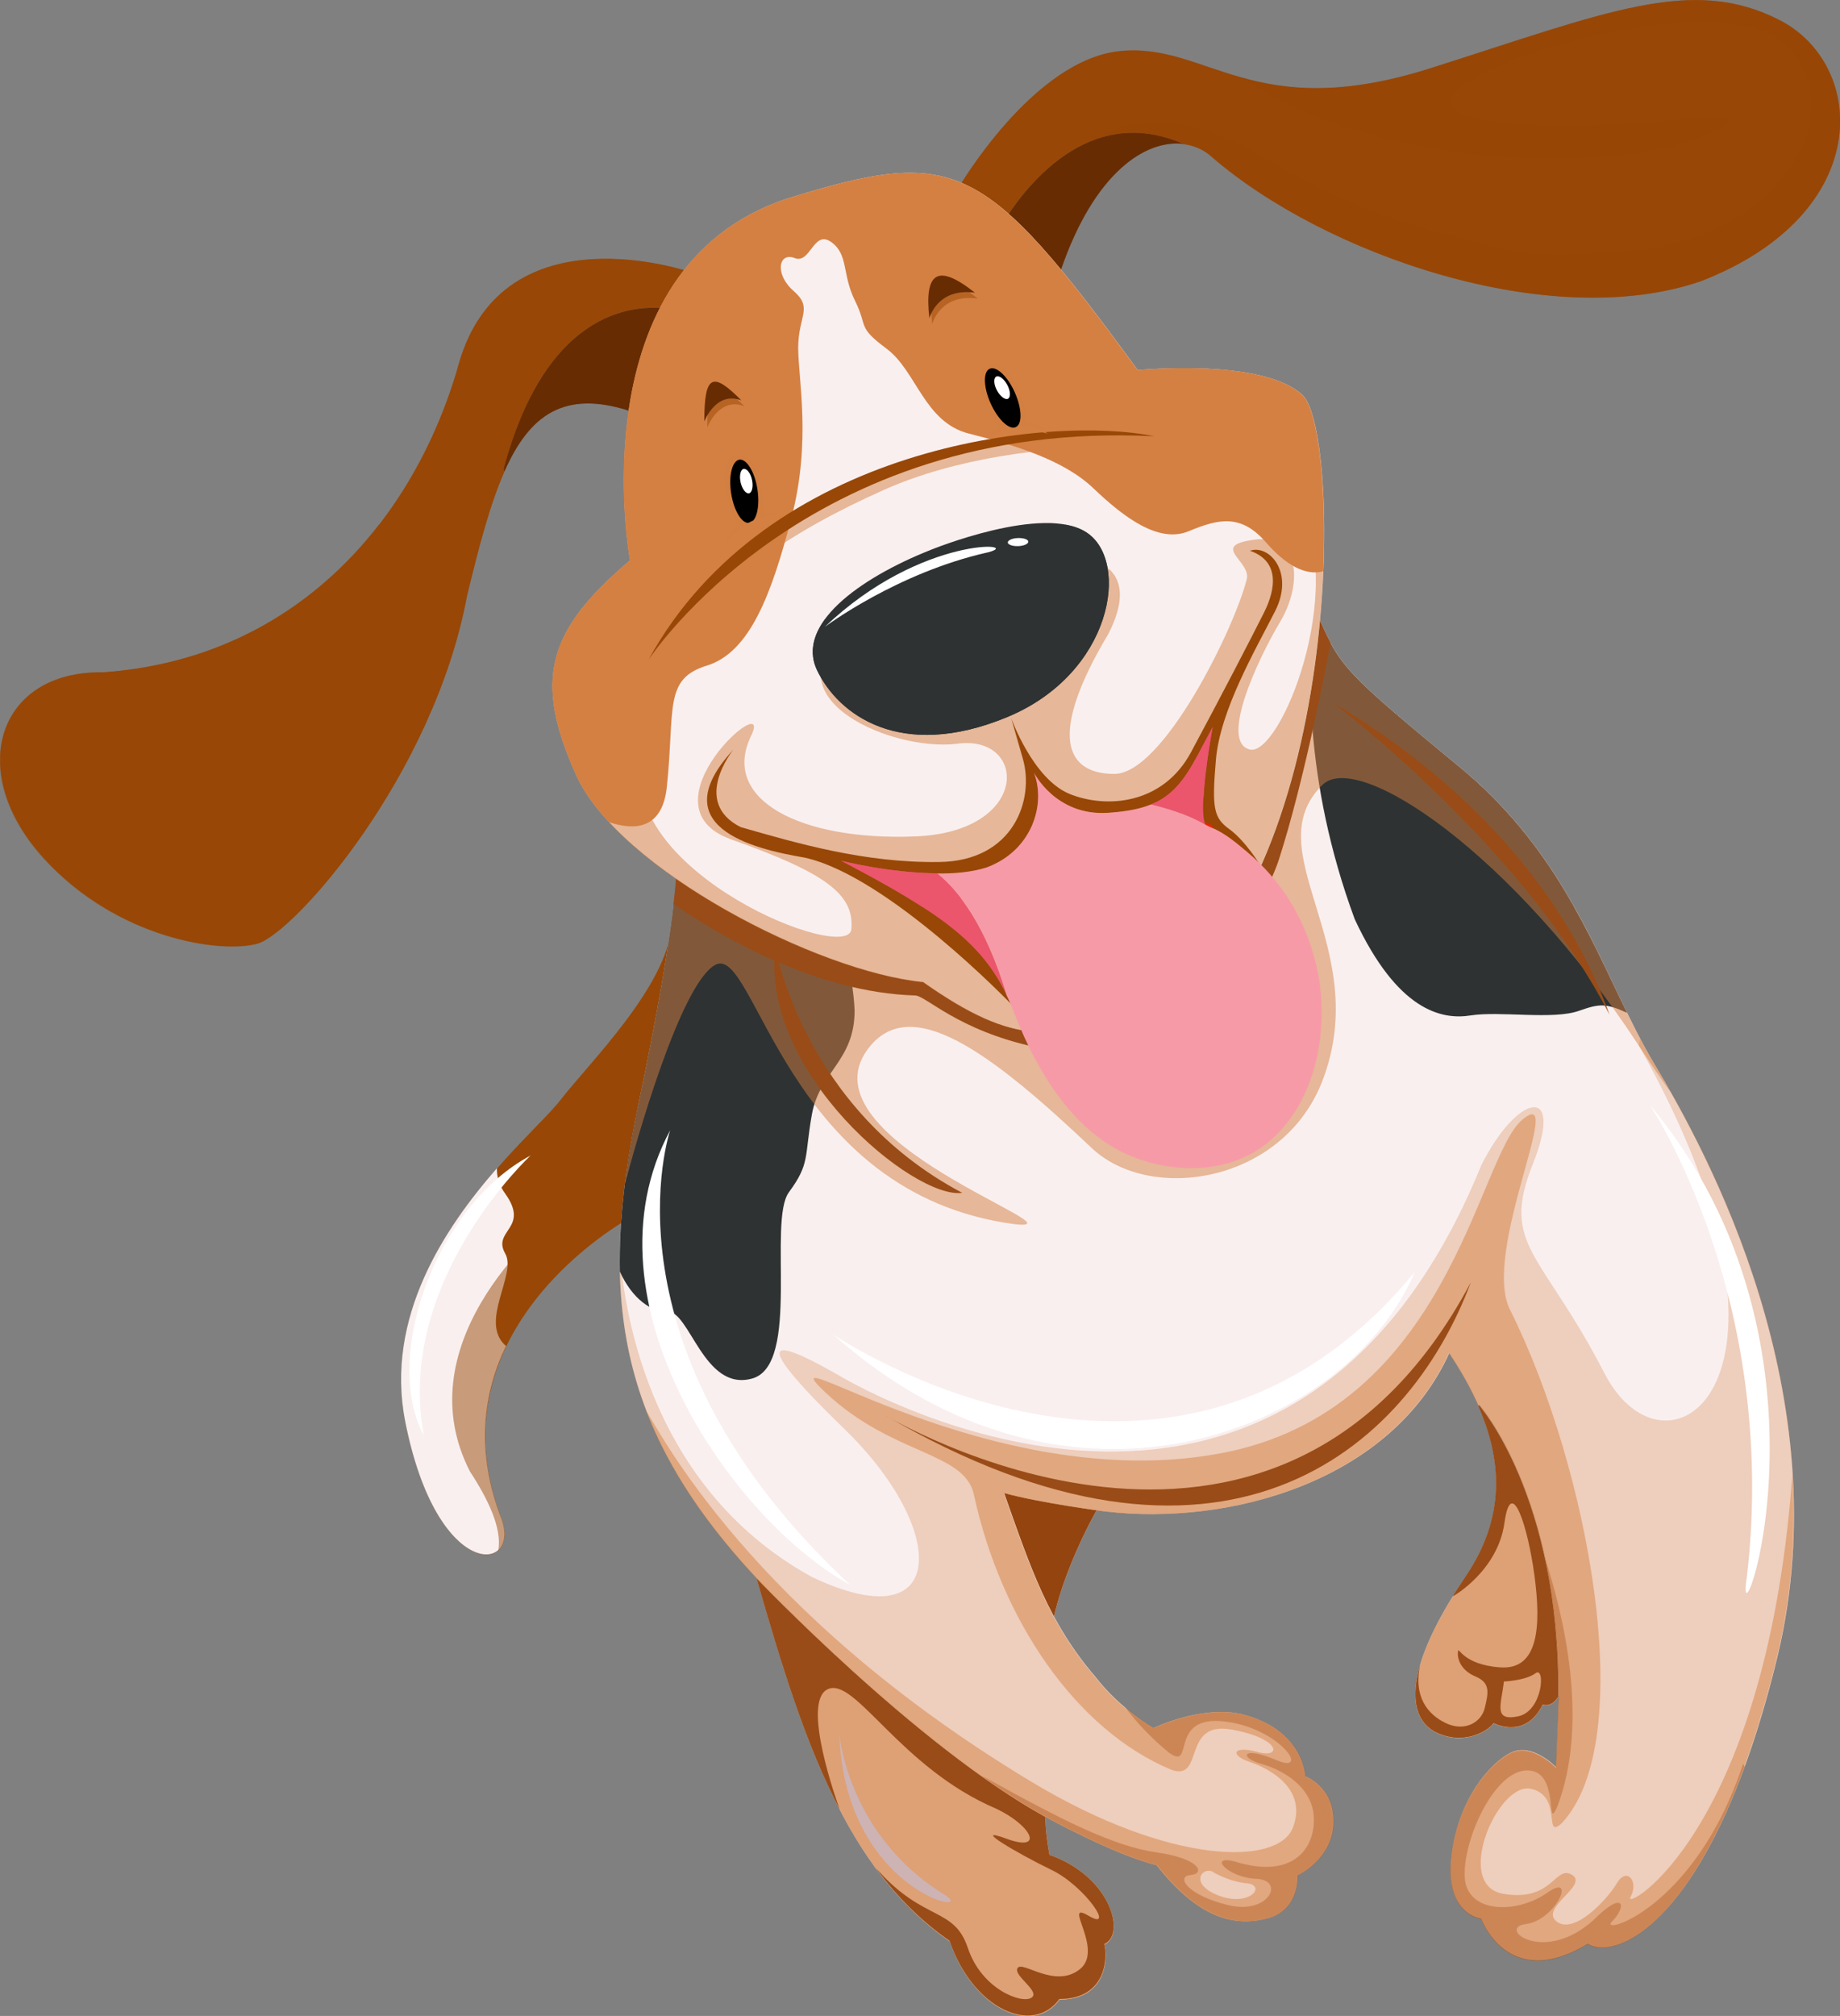 <svg width="91.31" height="100" viewBox="0 0 91.31 100" xmlns="http://www.w3.org/2000/svg" xmlns:xlink="http://www.w3.org/1999/xlink" xml:space="preserve" overflow="hidden"><rect x="0" y="0" width="91.31" height="100" fill="#808080" stroke="none"/><defs></defs><g><g><g><path d="M73.36 69.73C74.56 72.44 74.73 75.27 72.73 78.21 70.09 82.09 69.51 84.9 71.16 85.89 72.56 86.63 73.8 85.92 74.12 85.48 74.12 85.48 75.67 86.34 76.56 84.56 76.99 84.69 77.26 84.29 77.33 84.16 77.42 74.23 73.39 69.7 73.39 69.7L73.36 69.73Z" fill="#F9EFEF"/><path d="M73.36 69.73C74.56 72.44 74.73 75.27 72.73 78.21 70.09 82.09 69.51 84.9 71.16 85.89 72.56 86.63 73.8 85.92 74.12 85.48 74.12 85.48 75.67 86.34 76.56 84.56 76.99 84.69 77.26 84.29 77.33 84.16 77.42 74.23 73.39 69.7 73.39 69.7L73.36 69.73Z" fill="#D48042" opacity="0.7"/><g><path d="M73.39 69.7 73.35 69.73C74.55 72.44 74.72 75.27 72.72 78.21 72.5 78.54 72.3 78.85 72.1 79.16L72.14 79.16C72.14 79.16 74.33 77.92 74.66 75.53 74.99 73.14 75.82 75.7 76.15 78.17 76.48 80.65 76.36 82.84 74.46 82.71 72.56 82.58 72.39 81.64 72.35 81.92 72.31 82.21 72.43 82.83 73.22 83.16 74.01 83.49 73.84 84.03 73.68 84.73 73.51 85.43 72.69 85.93 71.74 85.47 70.86 85.05 70.12 84.17 70.48 82.56 70.01 84.16 70.22 85.32 71.16 85.88 72.56 86.62 73.8 85.91 74.12 85.47 74.12 85.47 75.67 86.33 76.56 84.55 76.99 84.68 77.26 84.28 77.33 84.15 77.42 74.22 73.39 69.7 73.39 69.7ZM75.33 85.14C74.09 85.39 74.5 84.56 74.63 83.41 74.63 83.41 75.7 83.37 76.2 83 76.7 82.62 76.57 84.89 75.33 85.14Z" fill="#994C17"/></g></g><g><path d="M54.71 74.41C54.71 74.41 52.33 78.28 52.03 81.86 49.85 79.58 49.05 73.22 49.05 73.22L54.71 74.41Z" fill="#F9EFEF"/><path d="M54.71 74.41C54.71 74.41 52.33 78.28 52.03 81.86 49.85 79.58 49.05 73.22 49.05 73.22L54.71 74.41Z" fill="#93440F"/><path d="M37.55 78.29C39.86 86.38 42.01 92.74 47.13 96.3 48.29 99.69 51.26 101.01 52.58 99.19 54.97 99.19 54.97 97.04 54.81 96.46 55.88 95.96 55.13 93.08 52.08 92.01 51.87 90.91 51.87 90.12 51.87 90.12 45.47 86.6 37.55 78.29 37.55 78.29Z" fill="#F9EFEF"/><path d="M37.55 78.29C39.86 86.38 42.01 92.74 47.13 96.3 48.29 99.69 51.26 101.01 52.58 99.19 54.97 99.19 54.97 97.04 54.81 96.46 55.88 95.96 55.13 93.08 52.08 92.01 51.87 90.91 51.87 90.12 51.87 90.12 45.47 86.6 37.55 78.29 37.55 78.29Z" fill="#D48042" opacity="0.7"/><g><path d="M52.08 92.01C51.87 90.91 51.87 90.12 51.87 90.12 45.46 86.6 37.54 78.28 37.54 78.28 38.8 82.68 40 86.56 41.67 89.76 41.53 89.36 39.76 84.45 41.06 83.8 42.42 83.12 44.64 87.69 49.46 89.73 51.25 90.59 51.81 91.89 49.95 91.21 48.1 90.53 50.51 91.95 52.17 92.75 53.84 93.55 55.38 95.84 54.02 95.03 52.66 94.23 54.82 96.7 53.59 97.68 52.36 98.67 50.75 97.25 50.5 97.62 50.25 97.99 51.67 98.79 51.18 99.1 50.69 99.41 48.71 98.67 48.03 96.63 47.35 94.59 45.87 95.33 43.59 92.8 43.54 92.75 43.5 92.71 43.46 92.66 44.5 94.07 45.69 95.28 47.12 96.27 48.28 99.66 51.25 100.98 52.57 99.16 54.96 99.16 54.96 97.01 54.8 96.43 55.88 95.96 55.13 93.08 52.08 92.01Z" fill="#994C17"/></g><path d="M41.65 85.98C41.65 85.98 42.04 91.06 46.93 94.02 48.53 95.12 41.9 93.83 41.65 85.98Z" fill="#CDB3B3"/></g><g><g><path d="M31.19 60.45C31.19 60.45 21.2 65.9 24.91 75.4 25.82 78.04 21.69 78.46 20.12 70.53 18.55 62.6 26.4 56.41 27.8 54.59 29.2 52.77 33.09 48.97 33.33 45.92 32.92 52.76 31.19 60.45 31.19 60.45Z" fill="#984706"/><g><path d="M25.07 62.18C24.41 61.02 26.31 60.94 25.07 59.21 24.75 58.77 24.65 58.34 24.66 57.95 22.07 60.91 19.09 65.35 20.11 70.52 21.68 78.45 25.81 78.04 24.9 75.39 23.56 71.97 24 69.07 25.11 66.77 23.74 65.58 25.67 63.22 25.07 62.18Z" fill="#F9EFEF"/></g><g opacity="0.5"><path d="M27.8 54.58C27.69 54.72 27.54 54.89 27.36 55.08 29.08 53.58 31.37 51.65 31.17 53.15 30.95 54.81 31.03 57.91 28.57 59.57 26.12 61.23 20.22 66.94 23.32 72.99 24.24 74.4 24.91 75.81 24.73 76.89 25.04 76.61 25.14 76.08 24.91 75.4 21.19 65.9 31.19 60.45 31.19 60.45 31.19 60.45 32.92 52.77 33.34 45.91 33.09 48.96 29.2 52.76 27.8 54.58Z" fill="#984706"/></g></g><path d="M26.33 57.32C26.33 57.32 19.6 63.55 21.03 71.2 18.96 67.34 21.61 59.83 26.33 57.32Z" fill="#FFFFFF"/></g><path d="M82.11 52.8C79.51 48.46 78.15 42.76 72.45 38.06 66.75 33.35 66.5 33.1 65.39 30.5L33.59 42.8C33.59 42.8 33.67 45.33 31.69 54.74 29.71 64.16 30.53 70.76 37.55 78.28 37.55 78.28 45.47 86.59 51.88 90.12 51.88 90.12 55.31 92.01 57.4 92.52 59.46 95.13 61.21 95.58 62.86 95.17 64.51 94.76 64.39 93.02 64.39 93.02 64.39 93.02 66.12 92.24 66.17 90.42 66.21 88.6 64.77 88.11 64.77 88.11 64.77 88.11 64.71 85.76 61.55 85.01 59.51 84.61 57.25 85.72 57.25 85.72 57.25 85.72 55.61 84.8 54.36 83.18 52.05 80.48 51.19 77.91 49.83 74.06 51.65 74.56 54.82 74.97 54.82 74.97 61.02 75.71 69.03 73.48 71.92 67.12 72.49 67.97 72.98 68.83 73.37 69.71L73.41 69.68C73.41 69.68 77.43 74.21 77.35 84.14 77.36 84.12 77.37 84.1 77.37 84.1L77.23 87.67C77.23 87.67 76.05 86.43 75 86.93 73.95 87.43 72.34 89.28 72.03 92.13 71.72 94.98 73.52 95.17 73.52 95.17 73.52 95.17 74.82 98.83 78.79 96.41 80.28 97.34 85.07 95.13 88.21 82.16 91.32 69.2 84.71 57.14 82.11 52.8Z" fill="#F9EFEF"/><g opacity="0.3"><path d="M81.39 51.52C81.37 51.63 81.35 51.74 81.32 51.85 90.79 68.61 82.7 74.11 79.62 68.12 76.54 62.13 74.44 61.81 76.06 57.76 77.68 53.71 75.29 54.24 73.51 57.8 64.5 79.91 44.81 70.07 41.74 68.29 38.66 66.51 36.72 65.86 41.9 70.88 47.08 75.9 47.08 81.46 40.28 78.22 31.88 73.6 30.91 64.25 30.75 62.03 30.64 67.91 32.47 72.86 37.54 78.29 37.54 78.29 45.46 86.6 51.87 90.13 51.87 90.13 55.3 92.02 57.39 92.53 59.45 95.14 61.2 95.59 62.85 95.18 64.5 94.77 64.38 93.03 64.38 93.03 64.38 93.03 66.11 92.25 66.16 90.43 66.2 88.61 64.76 88.12 64.76 88.12 64.76 88.12 64.7 85.77 61.54 85.02 59.5 84.62 57.24 85.73 57.24 85.73 57.24 85.73 55.6 84.81 54.35 83.19 52.04 80.49 51.18 77.92 49.82 74.07 51.64 74.57 54.81 74.98 54.81 74.98 61.01 75.72 69.02 73.49 71.91 67.13 72.48 67.98 72.97 68.84 73.36 69.72L73.4 69.69C73.4 69.69 77.42 74.22 77.34 84.15 77.35 84.13 77.36 84.11 77.36 84.11L77.22 87.68C77.22 87.68 76.04 86.44 74.99 86.94 73.94 87.44 72.33 89.29 72.02 92.14 71.71 94.99 73.51 95.18 73.51 95.18 73.51 95.18 74.81 98.84 78.78 96.42 80.27 97.35 85.06 95.14 88.2 82.17 91.34 69.2 84.73 57.14 82.13 52.81 81.86 52.39 81.62 51.96 81.39 51.52Z" fill="#D48042"/></g><g><path d="M33.09 65.05C34.23 64.97 34.91 69.06 37.33 68.38 39.75 67.7 38.09 60.58 39.15 59.14 40.21 57.7 39.91 57.4 40.29 55.28 40.67 53.16 42.41 52.63 42.41 50.13 42.24 46.14 39.82 42.48 38.58 40.87L33.59 42.8C33.59 42.8 33.67 45.33 31.69 54.74 31.05 57.77 30.71 60.5 30.76 63.07 31.37 64.44 32.36 65.1 33.09 65.05Z" fill="#2E3233"/><path d="M67.23 45.6C69.35 50.14 71.54 50.6 72.98 50.37 74.42 50.14 77.07 50.6 78.36 50.14 79.38 49.78 79.69 49.76 80.74 50.24 78.84 46.37 77.08 41.89 72.44 38.06 66.74 33.35 66.49 33.1 65.38 30.5L65.19 30.58C64.93 32.85 64.65 38.63 67.23 45.6Z" fill="#2E3233"/></g><path d="M35.52 47.85C37.5 46.86 38.99 59.25 50.39 60.73 53.98 61.1 39.74 56.57 43.05 52.06 45.14 49.21 49.1 52.14 54.18 56.95 57.09 59.7 63.68 58.69 65.63 53.6 68.18 46.93 62.26 42.24 65.63 38.93 67.38 37.21 75.05 42.27 81.32 51.86 81.87 52.7 82.41 53.49 82.94 54.24 82.63 53.7 82.35 53.22 82.11 52.81 79.51 48.47 78.15 42.77 72.45 38.07 66.75 33.36 66.5 33.11 65.39 30.51L33.59 42.81C33.59 42.81 33.67 45.34 31.69 54.75 31.4 56.14 31.17 57.47 31.01 58.75 31.52 56.79 33.78 48.72 35.52 47.85Z" fill="#D48042" opacity="0.5"/><g><g><path d="M49.68 11.2C51.17 12.39 52.64 13.41 52.64 13.41 54.3 8.55 56.86 6.91 58.73 7.14 53.98 5.06 50.78 9.37 49.68 11.2Z" fill="#682C03"/><path d="M88.28 0.98C83.94-1.22 79.76 0.6 70.97 3.39 62.18 6.17 59.93 2.1 55.59 2.53 51.25 2.96 47.55 9.34 47.55 9.34 48.14 9.92 48.91 10.58 49.68 11.2 50.78 9.37 53.97 5.06 58.73 7.15 59.27 7.22 59.76 7.44 60.14 7.79 65.71 12.61 76.91 16.53 84.41 13.95 93.1 10.57 92.62 3.17 88.28 0.98Z" fill="#984706"/></g><path d="M49.9 6.99C49.9 6.99 53.89 0.01 61 4.69 62.41 5.6 55.15 1.07 49.9 6.99Z" fill="#984706"/><g><path d="M88.28 0.98C83.94-1.22 79.76 0.6 70.97 3.39 66.26 4.89 63.42 4.41 61.14 3.71 61.83 4.02 62.55 4.4 63.28 4.86 70.28 8.52 81.18 8.64 85.27 6.41 87.94 4.8 79.26 7.09 73.25 5.85 67.24 4.61 84.71-1.21 88.49 2.13 92.27 5.48 88.06 12.35 80.07 12.47 72.08 12.59 67.06 10.36 62.29 7.58 58.41 5.32 55.6 5.91 53.35 7.38 54.8 6.55 56.61 6.21 58.73 7.14 59.27 7.21 59.76 7.43 60.14 7.78 65.71 12.6 76.91 16.52 84.41 13.94 93.1 10.57 92.62 3.17 88.28 0.98Z" fill="#984706" opacity="0.5"/></g><path d="M64.4 4.6C64.4 4.6 71.58 6.8 82.82 6.53 86.54 5.86 73.37 9.45 64.4 4.6Z" fill="#984706" opacity="0.7"/><path d="M67.61 8.95C67.61 8.95 76.53 13.91 85.08 10.19 84.09 11.8 75.29 15.39 67.61 8.95Z" fill="#984706"/><g opacity="0.5"><path d="M49.68 11.2C51.17 12.39 52.64 13.41 52.64 13.41 54.3 8.55 56.86 6.91 58.73 7.14 53.98 5.06 50.78 9.37 49.68 11.2ZM54.89 8.03C54.89 8.03 53.6 9.19 53.05 10.61 52.51 12.04 50.87 10.61 52.1 9.11 53.33 7.62 55.98 6.8 54.89 8.03Z" fill="#682C03"/></g></g><g><g><path d="M24.99 23.26C25 23.3 25.02 23.35 25.03 23.39 26.28 20.57 28 19.33 31.27 20.39 31.99 18.51 32.82 16.66 33.44 15.35 31.74 15.05 27.18 15.09 24.99 23.26Z" fill="#682C03"/><path d="M22.76 18.07C20.53 25.92 14.58 32.69 5.09 33.35-0.11 33.27-1.75 38.29 2.2 42.6 5.83 46.56 10.95 47.31 12.77 46.81 14.59 46.31 21.52 38.47 23.18 29.55 23.78 27.07 24.33 24.98 25.04 23.38 25.03 23.34 25.01 23.3 25 23.25 27.19 15.08 31.75 15.04 33.45 15.34 33.97 14.24 34.34 13.52 34.34 13.52 34.34 13.52 24.99 10.23 22.76 18.07Z" fill="#984706"/></g><g opacity="0.5"><path d="M22.76 18.07C22.74 18.14 22.72 18.22 22.69 18.29 23.33 16.93 24.99 13.92 27.44 13.65 30.63 13.3 25.4 16.48 23.99 21.79 22.57 27.1 18.95 38.78 11.16 40.81 3.37 42.84-0.78 34.97 4.61 35.06 10.01 35.15 14.7 33.38 18.85 26.04 18.84 26.03 18.82 26.02 18.81 26.01 15.68 30.06 11.09 32.94 5.07 33.36-0.13 33.28-1.77 38.3 2.18 42.61 5.81 46.57 10.93 47.32 12.75 46.82 14.57 46.32 21.5 38.48 23.16 29.56 23.76 27.08 24.31 24.99 25.02 23.39 25.01 23.35 24.99 23.31 24.98 23.26 27.17 15.09 31.73 15.05 33.43 15.35 33.95 14.25 34.32 13.53 34.32 13.53 34.32 13.53 24.99 10.23 22.76 18.07Z" fill="#984706"/></g><path d="M26.7 14.3C26.7 14.3 23.43 16.12 21.84 22.96 22.07 19.47 23.28 15.29 26.7 14.3Z" fill="#984706"/><path d="M18.48 27.57C18.48 27.57 13.7 35.14 6.37 35.22 1.36 34.89 12.43 40.15 18.48 27.57Z" fill="#984706"/><g><path d="M24.99 23.26C25 23.3 25.02 23.35 25.03 23.39 26.28 20.57 28 19.33 31.27 20.39 31.99 18.51 32.82 16.66 33.44 15.35 31.74 15.05 27.18 15.09 24.99 23.26ZM30.84 18.67C30.62 19.64 29.97 18.83 28.52 19.53 27.06 20.23 26.84 19.53 27.76 18.56 27.76 18.56 29.27 16.78 30.79 16.51 32.3 16.24 31.06 17.7 30.84 18.67Z" fill="#682C03" opacity="0.5"/><path d="M30.79 16.51C29.28 16.78 27.76 18.56 27.76 18.56 26.84 19.53 27.06 20.24 28.52 19.53 29.98 18.83 30.63 19.64 30.84 18.67 31.06 17.7 32.3 16.24 30.79 16.51Z" fill="#682C03"/></g></g><g><path d="M51.34 51.93C55.16 52.76 61.99 47.28 63.49 42.56 64.61 39.05 65.6 34.17 66.03 31.9 65.82 31.5 65.62 31.06 65.38 30.51L33.58 42.81C33.58 42.81 33.6 43.35 33.42 44.85 35.79 46.47 40.5 49.23 45.41 49.38 45.94 49.38 47.51 51.1 51.34 51.93Z" fill="#994C17"/></g><g><path d="M31.27 27.8C31.27 27.8 28.6 13.34 39.04 9.86 47.38 7.29 48.78 7.83 56.46 18.36 56.46 18.36 62.65 17.74 64.64 19.6 66.62 21.46 66.75 43.76 57.08 49.95 52.37 51.69 50.39 51.93 45.81 48.71 40.61 48.21 30.7 43.13 28.59 38.43 26.48 33.73 27.14 31.29 31.27 27.8Z" fill="#F9EFEF"/><g><path d="M33.09 39.05C33.5 35.17 32.92 33.68 35.07 33.02 37.22 32.36 38.29 29.47 39.28 25.67 40.27 21.87 39.61 18.81 39.61 17.25 39.61 15.68 40.36 15.28 39.39 14.44 38.42 13.6 38.64 12.49 39.43 12.8 40.23 13.11 40.36 11.39 41.24 12 42.12 12.62 41.77 13.59 42.43 14.92 43.09 16.25 42.51 16.19 44 17.3 45.49 18.41 45.86 20.95 48.09 21.51 50.32 22.07 52.8 22.81 54.28 24.24 55.77 25.66 57.5 26.97 58.99 26.35 60.48 25.73 61.59 25.48 62.83 26.91 63.78 28 64.77 28.58 65.66 28.34 65.85 23.84 65.37 20.29 64.63 19.6 62.65 17.74 56.45 18.36 56.45 18.36 48.77 7.83 47.37 7.29 39.03 9.86 28.58 13.34 31.26 27.8 31.26 27.8 27.13 31.29 26.47 33.72 28.58 38.43 28.93 39.21 29.5 40 30.22 40.78 31.46 41.2 32.86 41.17 33.09 39.05Z" fill="#D48042"/><path d="M36.03 26.95C36.03 26.95 36.87 25.75 38.54 25.53 38.36 25.24 37.88 25.49 37.88 25.49 37.88 25.49 37.88 22.47 36.61 22.58 35.34 22.69 36.17 25.46 36.65 26.04 36.03 26.51 36.03 26.95 36.03 26.95Z" fill="#D48042" opacity="0.7"/><path d="M51.97 21.38C51.97 21.38 50.59 20.88 49.1 21.67 49.08 21.33 49.61 21.26 49.61 21.26 49.61 21.26 47.87 18.79 48.98 18.14 50.08 17.5 50.99 20.24 50.94 20.99 51.72 21.02 51.97 21.38 51.97 21.38Z" fill="#D48042" opacity="0.7"/></g><g opacity="0.5"><path d="M64.64 19.6C62.66 17.74 56.46 18.36 56.46 18.36 50.6 10.33 48.4 8.11 43.99 8.65 47.23 8.59 48.96 10.17 51.19 12.69 53.76 15.59 55.25 18.32 53.26 18.74 51.27 19.15 51.11 19.65 53.26 19.49 57.82 18.83 58.56 21.64 55.66 21.56 40 20.15 31.64 33.57 31.31 31.5 30.81 28.6 36.11 25.87 34.37 26.36 32.63 26.86 32.13 27.27 32.13 24.12 31.85 15.84 35.37 12.07 36.5 11.07 29.05 15.86 31.26 27.81 31.26 27.81 27.13 31.3 26.47 33.73 28.58 38.44 30.69 43.15 40.6 48.23 45.8 48.72 50.38 51.94 52.37 51.69 57.07 49.96 66.74 43.76 66.62 21.46 64.64 19.6ZM62.02 37.18C60.51 36.8 62.4 32.73 63.53 30.84 64.66 28.95 64.51 26.46 62.25 26.77 59.99 27.07 62.1 27.83 61.87 28.73 61.27 31.15 57.72 38.39 55.3 38.39 52.88 38.39 51.98 36.5 55 31.45 58.02 25.56 48.43 27.15 42.85 30.7 37.27 34.25 44.06 37.34 47.53 36.89 51 36.44 51.15 41.27 45.42 41.49 39.68 41.72 35.75 39.64 37.27 36.51 38.48 34.02 31.61 39.98 36.29 41.64 40.97 43.3 42.4 44.36 42.25 46.09 42.1 47.83 30.78 43.3 31.84 37.71 32.7 33.18 33.86 28.75 43.91 24.28 50.7 21.26 62.4 21.49 64.44 25.03 66.87 29.26 63.53 37.55 62.02 37.18Z" fill="#D48042"/></g><path d="M36.39 37.19C36.39 37.19 34.28 39.79 36.76 41.03 39.49 41.81 42.87 42.81 46.59 42.76 50.31 42.72 51.34 39.66 50.76 37.64 50.18 35.62 50.18 35.62 50.18 35.62 50.18 35.62 51.25 38.63 53.07 39.38 54.89 40.12 57.7 39.92 59.1 37.32 60.5 34.72 62.11 31.62 62.73 30.38 63.35 29.14 63.47 27.82 62.03 27.32 62.98 26.99 64.26 28.39 63.27 30.33 62.28 32.27 60.55 35.24 60.34 37.68 60.13 40.12 60.23 40.57 61.02 41.14 61.81 41.72 62.53 42.9 62.53 42.9L50.18 49.81C50.18 49.81 44.06 43.44 39.92 42.54 37.26 42.09 32.89 40.98 36.39 37.19Z" fill="#984706"/><g><path d="M60.18 36.06C60.18 36.06 60.18 36.06 59.42 37.49 58.75 38.73 58.16 39.48 57.13 39.9 57.9 40.09 58.97 40.41 59.82 40.91 59.42 40.08 60.18 36.06 60.18 36.06Z" fill="#EB566C"/><path d="M60.09 41.18C59.98 41.14 59.87 41.08 59.76 41.02L59.87 40.8C59.87 40.8 59.99 40.85 60.19 40.96L60.09 41.18Z" fill="#E72600"/><path d="M46.49 43.32C44.16 43.31 41.75 42.7 41.75 42.7 46.68 45.28 48.69 46.75 49.95 49.35 48.87 45.83 47.52 44.13 46.49 43.32Z" fill="#EB566C"/><path d="M60.13 41.06C60.03 41.02 59.93 40.97 59.82 40.91 58.97 40.41 57.9 40.08 57.13 39.9 56.57 40.13 55.88 40.26 54.97 40.32 52.38 40.48 51.31 38.33 51.31 38.33 51.91 39.88 51.23 42.19 48.96 43.03 48.24 43.26 47.38 43.34 46.5 43.33 47.52 44.14 48.88 45.83 49.95 49.36 50.11 49.69 50.25 50.03 50.39 50.39 51.45 53.1 53.2 56.05 55.96 57.27 58.02 58.18 60.68 58.25 62.58 56.92 65.33 54.99 66.03 50.96 65.33 47.93 64.81 45.67 63.65 43.74 61.87 42.25 61.36 41.82 60.76 41.31 60.13 41.06Z" fill="#F79AA7"/></g><path d="M51.13 41.25C51.13 41.25 51.3 41.26 51.59 41.32 51.73 41.36 51.91 41.39 52.11 41.45 52.31 41.51 52.53 41.58 52.77 41.68 53.01 41.77 53.26 41.89 53.53 42.02 53.79 42.16 54.07 42.3 54.33 42.48 54.61 42.65 54.87 42.84 55.14 43.05 55.41 43.25 55.66 43.49 55.92 43.72 56.16 43.96 56.4 44.21 56.63 44.46 56.85 44.72 57.05 44.98 57.25 45.23 57.43 45.49 57.6 45.75 57.76 46 57.92 46.25 58.04 46.5 58.16 46.72 58.28 46.94 58.39 47.15 58.46 47.35 58.54 47.54 58.61 47.71 58.66 47.85 58.77 48.13 58.83 48.28 58.83 48.28 58.83 48.28 58.73 48.14 58.58 47.89 58.5 47.76 58.41 47.61 58.3 47.44 58.2 47.26 58.06 47.08 57.92 46.87 57.77 46.67 57.63 46.44 57.46 46.21 57.28 45.98 57.1 45.75 56.91 45.5 56.71 45.26 56.49 45.03 56.28 44.78 56.05 44.55 55.82 44.31 55.59 44.08 55.34 43.86 55.11 43.63 54.85 43.43 54.59 43.23 54.35 43.02 54.09 42.85 53.84 42.67 53.59 42.51 53.35 42.35 53.23 42.27 53.11 42.21 52.99 42.14 52.87 42.07 52.76 42 52.65 41.95 52.43 41.83 52.23 41.73 52.04 41.64 51.86 41.55 51.69 41.49 51.56 41.43 51.42 41.38 51.32 41.33 51.24 41.31 51.18 41.26 51.13 41.25 51.13 41.25Z" fill="#F79AA7"/><path d="M46.26 16.08C46.26 16.08 46.64 14.55 48.52 14.81 46.67 13.34 46.01 13.79 46.26 16.08Z" fill="#984706" opacity="0.5"/><path d="M35.1 21.2C35.1 21.2 35.67 19.67 36.94 20.15 35.51 18.72 35.1 18.85 35.1 21.2Z" fill="#984706" opacity="0.5"/><path d="M46.12 15.79C46.12 15.79 46.5 14.26 48.38 14.52 46.53 13.05 45.86 13.5 46.12 15.79Z" fill="#682C03"/><path d="M34.95 20.91C34.95 20.91 35.52 19.38 36.79 19.86 35.37 18.43 34.95 18.56 34.95 20.91Z" fill="#682C03"/><g><path d="M37.59 24.29C37.72 25.16 37.53 25.9 37.17 25.94 36.81 25.98 36.41 25.32 36.28 24.45 36.15 23.58 36.34 22.85 36.7 22.8 37.06 22.76 37.46 23.42 37.59 24.29Z"/><path d="M37.32 23.81C37.39 24.14 37.32 24.44 37.17 24.47 37.01 24.5 36.83 24.26 36.75 23.92 36.68 23.59 36.75 23.29 36.9 23.26 37.06 23.23 37.25 23.47 37.32 23.81Z" fill="#FFFFFF"/></g><g><path d="M50.37 19.49C50.72 20.29 50.74 21.05 50.4 21.19 50.06 21.33 49.51 20.79 49.15 19.99 48.8 19.19 48.78 18.43 49.12 18.29 49.46 18.15 50.02 18.69 50.37 19.49Z"/><path d="M49.99 19.1C50.15 19.4 50.16 19.71 50.02 19.78 49.88 19.85 49.63 19.66 49.47 19.36 49.31 19.06 49.3 18.75 49.44 18.68 49.59 18.61 49.83 18.8 49.99 19.1Z" fill="#FFFFFF"/></g><path d="M32.18 32.73C32.18 32.73 39.98 20.77 57.27 21.64 52.19 20.59 38.06 22.02 32.18 32.73Z" fill="#984706"/><g><path d="M46.18 27.28C46.18 27.28 51.76 24.99 53.92 26.41 56.09 27.83 55.22 33.41 49.96 35.58 44.69 37.75 41.6 35.46 40.54 33.23 39.49 31 42.58 28.71 46.18 27.28Z" fill="#2E3233"/><g><path d="M52.43 25.97C52.52 25.98 52.62 25.99 52.71 26 52.62 25.98 52.52 25.98 52.43 25.97Z" fill="none"/><path d="M52.43 25.97C52.31 25.96 52.19 25.95 52.07 25.95 52.12 25.95 52.17 25.96 52.22 25.96 52.29 25.96 52.35 25.96 52.43 25.97Z" fill="#2E3233"/><path d="M53.92 26.42C53.59 26.2 53.17 26.07 52.71 26 56.28 26.59 52.74 33.71 46.23 34.54 39.94 35.34 40.81 31.3 40.97 30.68 40.35 31.51 40.14 32.37 40.54 33.23 41.59 35.46 44.69 37.75 49.96 35.58 55.22 33.42 56.09 27.84 53.92 26.42Z" fill="#2E3233"/></g><path d="M51.97 27.49C52.45 28.68 50.47 30.61 47.54 31.78 44.61 32.96 41.85 32.94 41.37 31.75 40.89 30.56 42.87 28.63 45.8 27.46 48.73 26.28 51.49 26.3 51.97 27.49Z" fill="#2E3233"/><g><path d="M40.94 31.09C40.94 31.09 44.51 28.41 49.02 27.4 50.91 26.93 45.75 26.5 40.94 31.09Z" fill="#FFFFFF"/><path d="M51.03 26.87C51.03 26.98 50.81 27.08 50.53 27.09 50.25 27.1 50.02 27.02 50.01 26.91 50.01 26.8 50.23 26.7 50.51 26.69 50.8 26.68 51.03 26.76 51.03 26.87Z" fill="#FFFFFF"/></g></g><g opacity="0.5"><path d="M56.79 55.32C51.17 51.69 50.93 43.84 51.92 43.1 52.91 42.36 55.06 42.52 58.45 47.15 57.62 43.35 53.91 41.7 56.47 41.04 59.29 40.26 63.58 44.29 64.03 44.72 63.46 43.8 62.74 42.97 61.88 42.25 61.37 41.82 60.77 41.32 60.14 41.07 60.04 41.03 59.94 40.98 59.83 40.92 58.98 40.42 57.91 40.09 57.14 39.91 56.58 40.14 55.89 40.27 54.98 40.33 52.39 40.49 51.32 38.34 51.32 38.34 51.92 39.89 51.24 42.2 48.97 43.04 48.25 43.27 47.39 43.35 46.51 43.34 47.53 44.15 48.89 45.84 49.96 49.37 50.12 49.7 50.26 50.04 50.4 50.4 51.46 53.11 53.21 56.06 55.97 57.28 58.03 58.19 60.69 58.26 62.59 56.93 65.25 55.06 65.99 51.22 65.4 48.23 65.89 52.79 62.18 58.81 56.79 55.32Z" fill="#F79AA7"/></g><path d="M60.53 42.85C60.53 42.85 64.91 45.45 64.2 52.25 63.84 55.11 67.87 45.44 60.53 42.85Z" fill="#F79AA7"/><g><path d="M60.18 36.06C60.18 36.06 60.18 36.06 59.42 37.49 58.75 38.73 58.16 39.48 57.13 39.9 57.57 40.01 58.11 40.16 58.65 40.36 59.02 40.09 59.38 39.81 59.73 39.54 59.8 38.06 60.18 36.06 60.18 36.06Z" fill="#EB566C"/><path d="M46.49 43.32C44.16 43.31 41.75 42.7 41.75 42.7 43.41 43.57 44.73 44.31 45.81 45.01 46.14 44.77 46.73 44.6 47.72 44.61 47.29 44.03 46.87 43.62 46.49 43.32Z" fill="#EB566C"/></g><path d="M40.16 10C40.16 10 35.13 11.33 33.74 18.18 33.02 21.02 32.35 11.75 40.16 10Z" fill="#D48042"/><path d="M35.97 27.27C35.97 27.27 37.23 25.61 38.85 25.65 38.07 25.44 36.41 25.89 35.97 27.27Z" fill="#D48042"/><path d="M49.06 21.83C49.06 21.83 50.52 21.06 51.98 21.51 51.53 21.1 49.51 21.02 49.06 21.83Z" fill="#D48042"/></g><g opacity="0.5"><path d="M58.01 86.94C59.31 87.87 57.95 85.08 60.74 85.39 63.53 85.7 65.08 88.05 63.34 87.31 61.61 86.57 61.48 87.19 62.6 87.5 63.72 87.81 65.14 88.68 65.2 90.16 65.26 91.65 64.21 93.26 61.24 92.33 59.94 92.02 60.93 93.14 62.36 93.2 63.78 93.26 62.98 95 60.94 94.5 58.9 94 58.34 93.08 59.08 93.01 59.82 92.95 59.58 92.2 57.41 91.89 55.24 91.58 52.7 90.28 48.99 88.23 48.9 88.18 48.82 88.14 48.73 88.1 49.8 88.86 50.87 89.55 51.9 90.12 51.9 90.12 55.33 92.01 57.42 92.52 59.48 95.13 61.23 95.58 62.88 95.17 64.53 94.76 64.41 93.02 64.41 93.02 64.41 93.02 66.14 92.24 66.19 90.42 66.23 88.6 64.79 88.11 64.79 88.11 64.79 88.11 64.73 85.76 61.57 85.01 59.53 84.61 57.27 85.72 57.27 85.72 57.27 85.72 56.63 85.36 55.85 84.7 56.4 85.44 57.14 86.23 58.01 86.94Z" fill="#994C17"/></g><g opacity="0.5"><path d="M86.5 87.5C84.08 94.81 79.25 96.05 80 95.31 80.74 94.57 80.62 93.7 79.07 95.25 76.59 97.48 74.24 95.62 75.73 95.44 77.22 95.25 78.27 92.84 76.78 93.89 75.29 94.94 72.82 94.94 72.69 93.15 72.57 91.35 74.12 87.82 75.79 87.82 77.46 87.82 76.66 90.98 77.28 89.62 78.88 85.43 77.59 80.1 76.66 77.26 77.08 79.18 77.36 81.47 77.34 84.17 77.35 84.15 77.36 84.13 77.36 84.13L77.22 87.7C77.22 87.7 76.04 86.46 74.99 86.96 73.94 87.46 72.33 89.31 72.02 92.16 71.71 95.01 73.51 95.2 73.51 95.2 73.51 95.2 74.81 98.86 78.78 96.44 80.03 97.22 83.61 95.78 86.58 87.62 86.54 87.57 86.52 87.53 86.5 87.5Z" fill="#994C17"/></g><path d="M81.86 54.79C81.86 54.79 88.3 64.33 86.69 78.21 85.95 82.79 92.02 66.93 81.86 54.79Z" fill="#FFFFFF"/><path d="M41.34 66.19C41.34 66.19 58.19 77.71 70.21 63.09 66.87 71.02 52.99 76.59 41.34 66.19Z" fill="#FFFFFF"/><path d="M33.26 56.06C33.26 56.06 29.54 66.84 42.18 78.61 36.48 75.51 28.67 64.61 33.26 56.06Z" fill="#FFFFFF"/><g opacity="0.5"><path d="M88.94 73.13C88.93 73.25 88.93 73.37 88.92 73.5 87.54 91.06 80.48 94.88 80.91 94.11 81.34 93.34 80.74 92.57 80.23 93.43 79.72 94.28 78.09 95.99 77.24 95.31 76.39 94.63 78.86 93.52 78.01 93 77.16 92.49 77.07 94.37 74.59 93.94 72.11 93.51 74.33 88.39 75.96 88.73 77.58 89.07 76.56 91.29 77.5 90.44 81.34 86.34 78.87 72.85 74.93 64.96 73.5 62.1 77.78 53.69 75.55 55.54 73.31 57.39 71.93 70 60.53 72.1 49.13 74.21 37.64 65.94 40.96 69.07 44.28 72.2 47.87 72 48.33 74.14 49.67 80.32 53.36 85.8 58.13 87.79 59.79 88.37 58.62 85.36 61.1 85.79 63.58 86.23 63.63 87.25 62.41 86.91 61.19 86.57 61 87.06 62.02 87.4 63.04 87.74 64.89 88.76 64.16 90.66 63.43 92.56 58.08 92.54 51.16 88.37 37.18 79.95 32.72 70.95 32.05 69.96 33.12 72.74 34.88 75.44 37.53 78.28 37.53 78.28 45.45 86.59 51.86 90.12 51.86 90.12 55.29 92.01 57.38 92.52 59.44 95.13 61.19 95.58 62.84 95.17 64.49 94.76 64.37 93.02 64.37 93.02 64.37 93.02 66.1 92.24 66.15 90.42 66.19 88.6 64.75 88.11 64.75 88.11 64.75 88.11 64.69 85.76 61.53 85.01 59.49 84.61 57.23 85.72 57.23 85.72 57.23 85.72 55.59 84.8 54.34 83.18 52.03 80.48 51.17 77.91 49.81 74.06 51.63 74.56 54.8 74.97 54.8 74.97 61 75.71 69.01 73.48 71.9 67.12 72.47 67.97 72.96 68.83 73.35 69.71L73.39 69.68C73.39 69.68 77.41 74.21 77.33 84.14 77.34 84.12 77.35 84.1 77.35 84.1L77.21 87.67C77.21 87.67 76.03 86.43 74.98 86.93 73.93 87.43 72.32 89.28 72.01 92.13 71.7 94.98 73.5 95.17 73.5 95.17 73.5 95.17 74.8 98.83 78.77 96.41 80.26 97.34 85.05 95.13 88.19 82.16 88.93 79.07 89.12 76.03 88.94 73.13ZM60.56 94.06C59.05 93.53 59.56 92.65 60.13 92.82 60.13 92.82 60.89 93.32 61.87 93.42 62.85 93.51 62.06 94.58 60.56 94.06Z" fill="#D48042"/></g><path d="M43.88 70.18C43.88 70.18 63.25 81.92 72.99 63.61 69.83 72.05 60.55 79.92 43.88 70.18Z" fill="#994C17"/></g><path d="M38.48 46.97C38.48 46.97 39.84 54.99 47.75 59.17 45.37 59.51 37.69 53.19 38.48 46.97Z" fill="#994C17"/><path d="M66.12 34.84C66.12 34.84 75.54 41.9 79.87 50.33 78.02 45.12 73.68 39.3 66.12 34.84Z" fill="#994C17"/></g></svg>
